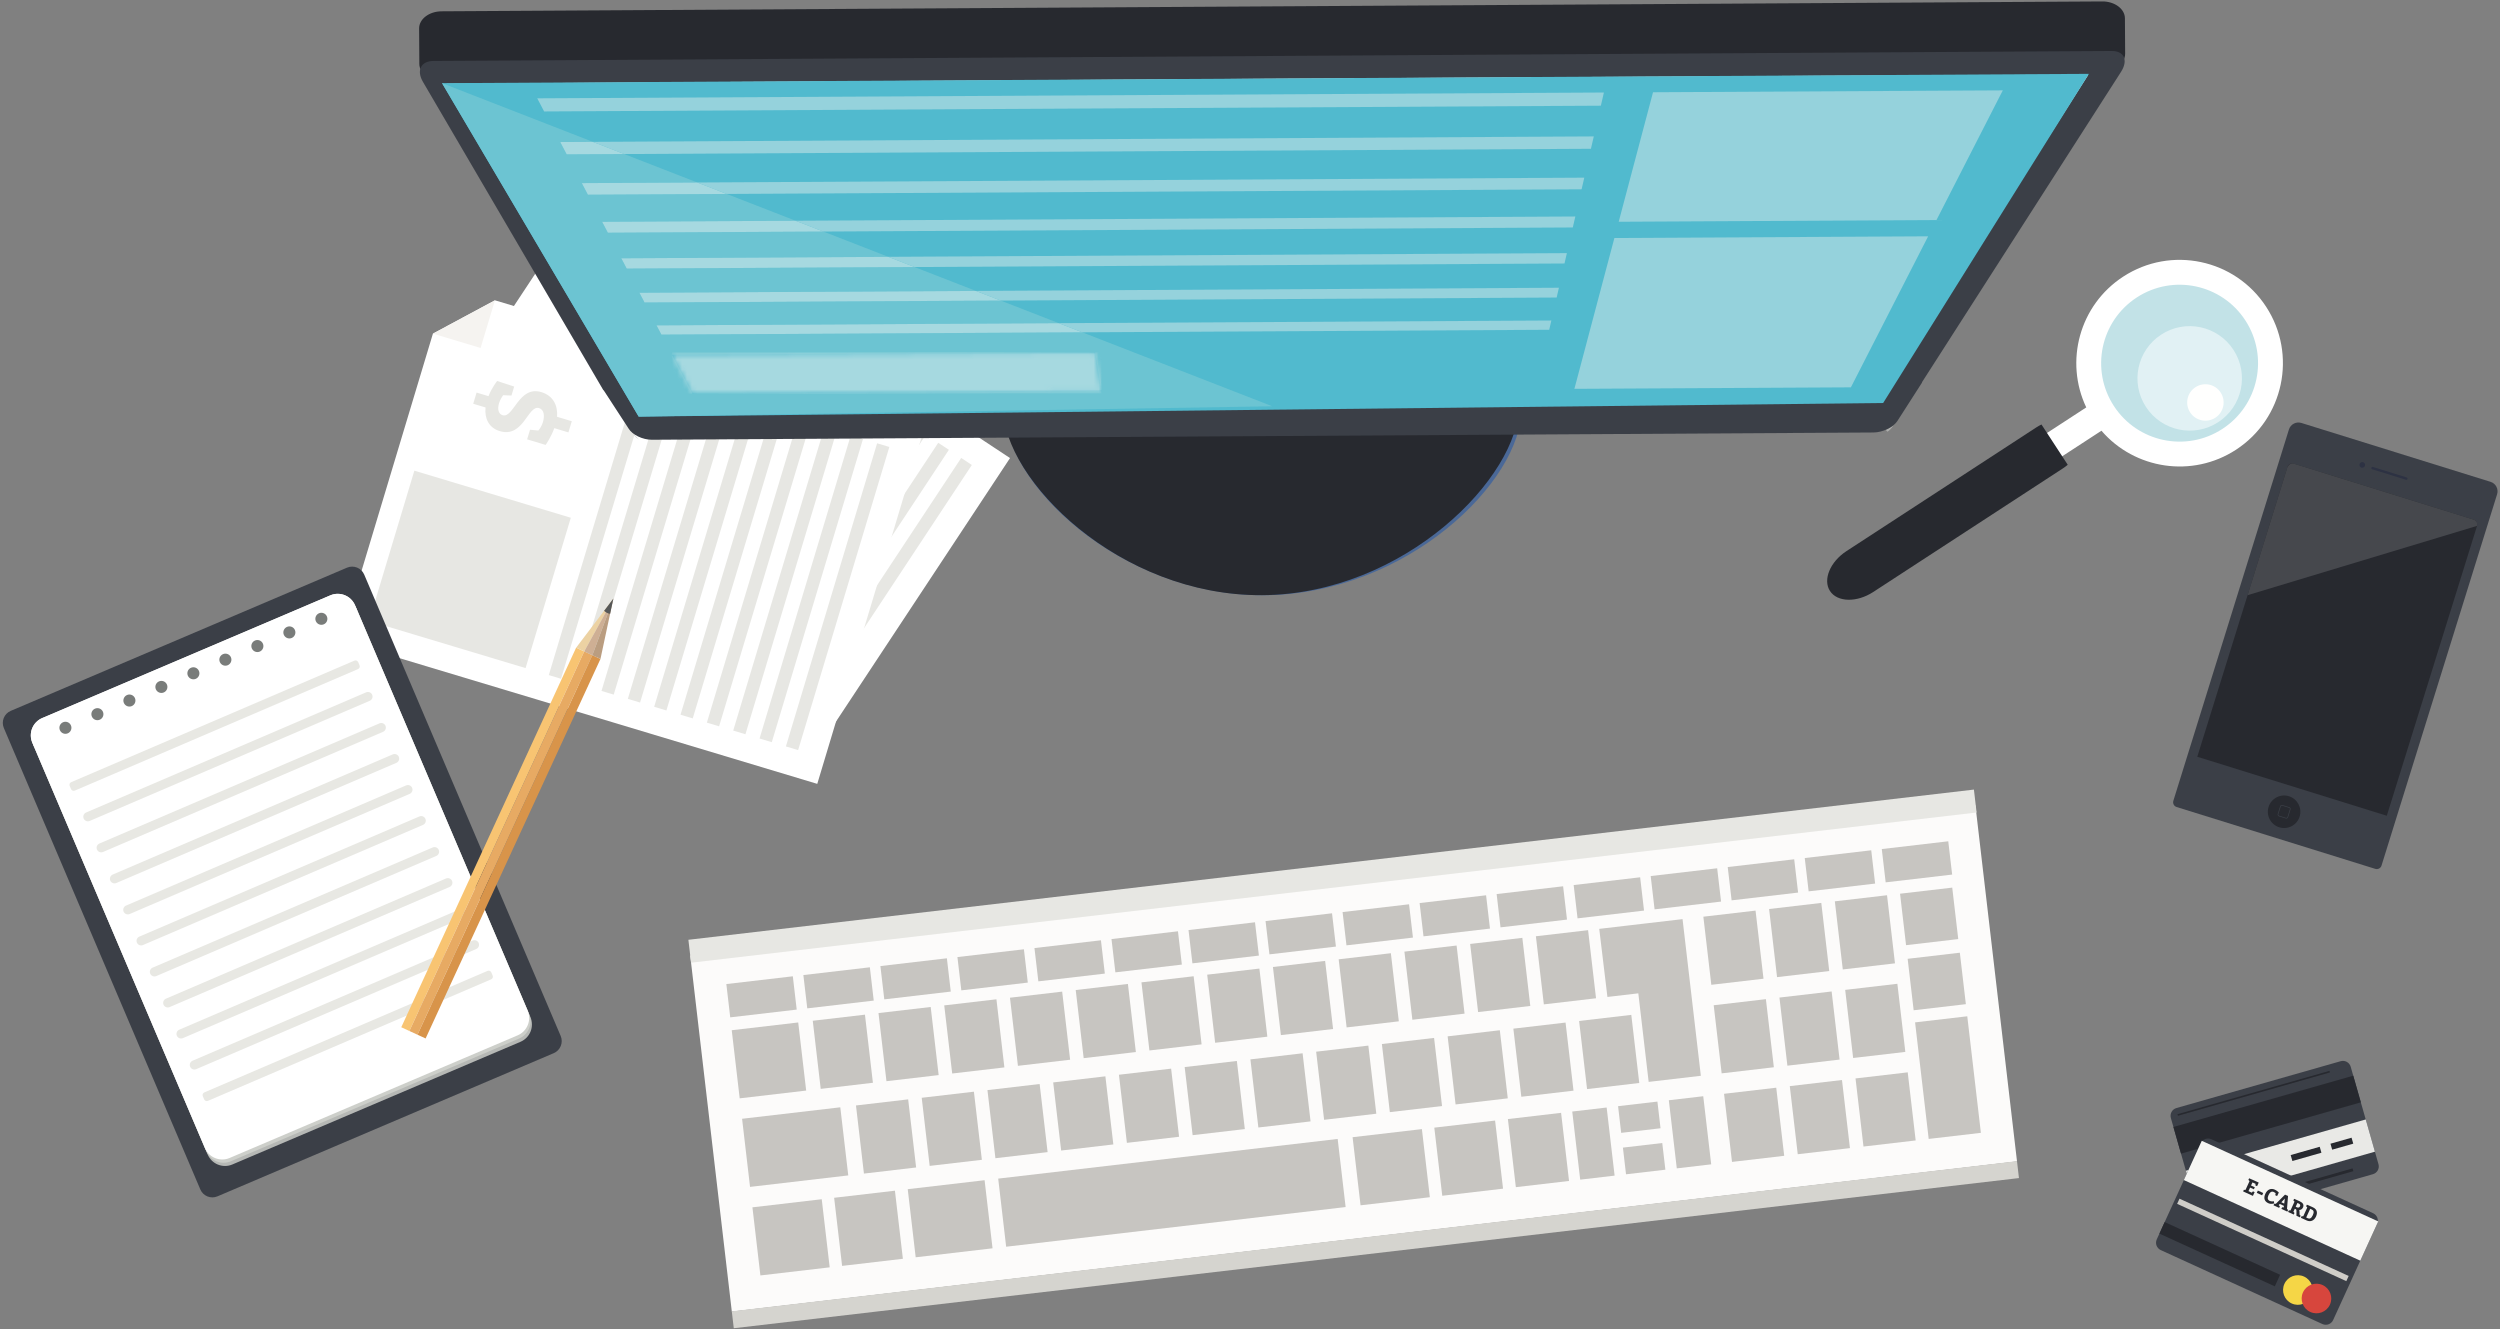 <?xml version="1.0" encoding="UTF-8"?>
<svg width="504px" height="268px" viewBox="0 0 504 268" version="1.1" xmlns="http://www.w3.org/2000/svg" xmlns:xlink="http://www.w3.org/1999/xlink">
    <rect x="0" y="0" width="504" height="268" fill="#808080" stroke="none"/>
    <!-- Generator: Sketch 42 (36781) - http://www.bohemiancoding.com/sketch -->
    <title>landing1</title>
    <desc>Created with Sketch.</desc>
    <defs>
        <polygon id="path-1" points="0.338 0.638 0.394 0.451 0.462 0.45"></polygon>
        <polygon id="path-3" points="0.038 0.429 0.148 0.263 0.395 0.427"></polygon>
        <path d="M0.889,0.695 L0.694,0.495 L0.793,0.494 C0.835,0.524 0.879,0.554 0.922,0.583 L0.889,0.695 Z" id="path-5"></path>
        <polygon id="path-7" points="0.785 0.502 0.826 0.366 1.267 0.499"></polygon>
        <path d="M0.514,1.737 C0.65,1.361 0.776,0.987 0.889,0.616 L1.478,0.613 C1.379,0.984 1.27,1.356 1.149,1.733 L0.514,1.737 Z" id="path-9"></path>
        <polygon id="path-11" points="4.586 8.358 0.456 0.496 85.8 0.031 87.044 7.909"></polygon>
    </defs>
    <g id="Page-1" stroke="none" stroke-width="1" fill="none" fill-rule="evenodd">
        <g id="landing1">
            <polyline id="Fill-5" fill="#FFFFFF" points="114.354 45.418 78.757 99.317 162.493 154.619 203.621 92.346 128.259 42.574 114.354 45.418"></polyline>
            <polyline id="Fill-6" fill="#E7E7E3" points="130.316 88.958 112.872 115.371 85.386 97.218 102.83 70.806 130.316 88.958"></polyline>
            <polyline id="Fill-7" fill="#E7E7E3" points="154.271 66.229 119.099 119.484 116.952 118.066 152.123 64.811 154.271 66.229"></polyline>
            <polyline id="Fill-8" fill="#E7E7E3" points="158.899 69.286 123.728 122.54 121.58 121.122 156.751 67.868 158.899 69.286"></polyline>
            <polyline id="Fill-9" fill="#E7E7E3" points="163.527 72.342 128.356 125.597 126.208 124.179 161.379 70.924 163.527 72.342"></polyline>
            <polyline id="Fill-10" fill="#E7E7E3" points="168.155 75.399 132.984 128.653 130.836 127.235 166.007 73.981 168.155 75.399"></polyline>
            <polyline id="Fill-11" fill="#E7E7E3" points="172.783 78.455 137.612 131.71 135.464 130.292 170.635 77.037 172.783 78.455"></polyline>
            <polyline id="Fill-12" fill="#E7E7E3" points="177.411 81.512 142.24 134.767 140.092 133.348 175.263 80.094 177.411 81.512"></polyline>
            <polyline id="Fill-13" fill="#E7E7E3" points="182.039 84.568 146.868 137.823 144.72 136.405 179.892 83.15 182.039 84.568"></polyline>
            <polyline id="Fill-14" fill="#E7E7E3" points="186.667 87.625 151.496 140.88 149.348 139.461 184.52 86.207 186.667 87.625"></polyline>
            <polyline id="Fill-15" fill="#E7E7E3" points="191.295 90.682 156.124 143.936 153.977 142.518 189.148 89.263 191.295 90.682"></polyline>
            <polyline id="Fill-16" fill="#E7E7E3" points="195.923 93.738 160.752 146.993 158.605 145.575 193.776 92.32 195.923 93.738"></polyline>
            <path d="M132.32,70.702 C131.112,72.331 129.671,73.435 129.671,73.435 L126.421,71.289 L127.537,69.6 L129.096,70.234 C129.096,70.234 129.838,69.828 130.481,68.855 C131.208,67.753 131.417,66.52 130.536,65.938 C129.64,65.347 128.577,66.32 127.289,67.292 C125.75,68.455 123.89,69.617 121.611,68.112 C119.702,66.851 119.376,64.79 120.239,62.724 L118.073,61.293 L119.37,59.329 L121.463,60.711 C122.635,59.217 124.016,58.284 124.016,58.284 L126.978,60.346 L125.936,61.924 L124.347,61.376 C124.347,61.376 123.562,61.965 123.101,62.663 C122.325,63.838 122.421,64.771 123.082,65.207 C123.974,65.797 125.064,64.827 126.368,63.857 C127.907,62.711 129.744,61.566 131.902,62.991 C133.958,64.349 134.352,66.507 133.507,68.665 L136.095,70.375 L134.798,72.339 L132.32,70.702" id="Fill-17" fill="#E7E7E3"></path>
            <polyline id="Fill-18" fill="#F5F3F0" points="114.354 45.418 128.259 42.574 122.729 50.949 114.354 45.418"></polyline>
            <polyline id="Fill-19" fill="#FFFFFF" points="87.277 67.26 68.667 129.113 164.761 158.027 186.263 86.562 99.78 60.541 87.277 67.26"></polyline>
            <polyline id="Fill-20" fill="#E7E7E3" points="115.076 104.379 105.956 134.69 74.413 125.199 83.533 94.888 115.076 104.379"></polyline>
            <polyline id="Fill-21" fill="#E7E7E3" points="131.49 75.726 113.102 136.84 110.638 136.098 129.026 74.984 131.49 75.726"></polyline>
            <polyline id="Fill-22" fill="#E7E7E3" points="136.801 77.324 118.413 138.438 115.949 137.696 134.337 76.582 136.801 77.324"></polyline>
            <polyline id="Fill-23" fill="#E7E7E3" points="142.112 78.922 123.724 140.036 121.26 139.294 139.648 78.18 142.112 78.922"></polyline>
            <polyline id="Fill-24" fill="#E7E7E3" points="147.424 80.52 129.035 141.634 126.571 140.892 144.959 79.778 147.424 80.52"></polyline>
            <polyline id="Fill-25" fill="#E7E7E3" points="152.735 82.118 134.347 143.232 131.882 142.49 150.27 81.376 152.735 82.118"></polyline>
            <polyline id="Fill-26" fill="#E7E7E3" points="158.046 83.716 139.658 144.83 137.193 144.088 155.582 82.974 158.046 83.716"></polyline>
            <polyline id="Fill-27" fill="#E7E7E3" points="163.357 85.314 144.969 146.428 142.504 145.686 160.893 84.572 163.357 85.314"></polyline>
            <polyline id="Fill-28" fill="#E7E7E3" points="168.668 86.912 150.28 148.026 147.815 147.284 166.204 86.17 168.668 86.912"></polyline>
            <polyline id="Fill-29" fill="#E7E7E3" points="173.979 88.51 155.591 149.624 153.127 148.882 171.515 87.768 173.979 88.51"></polyline>
            <polyline id="Fill-30" fill="#E7E7E3" points="179.29 90.108 160.902 151.222 158.438 150.48 176.826 89.366 179.29 90.108"></polyline>
            <path d="M111.75,86.316 C111.061,88.223 109.998,89.695 109.998,89.695 L106.269,88.573 L106.852,86.635 L108.527,86.794 C108.527,86.794 109.122,86.192 109.458,85.076 C109.838,83.811 109.683,82.57 108.672,82.266 C106.418,81.587 105.553,88.358 100.749,86.912 C98.558,86.253 97.653,84.372 97.887,82.145 L95.401,81.397 L96.079,79.143 L98.481,79.866 C99.173,78.098 100.228,76.807 100.228,76.807 L103.658,77.931 L103.113,79.743 L101.433,79.674 C101.433,79.674 100.851,80.464 100.61,81.265 C100.205,82.613 100.564,83.479 101.323,83.707 C103.556,84.379 104.562,77.675 109.134,79.05 C111.494,79.76 112.491,81.715 112.302,84.024 L115.272,84.918 L114.594,87.172 L111.75,86.316" id="Fill-31" fill="#E7E7E3"></path>
            <polyline id="Fill-32" fill="#F5F3F0" points="87.277 67.26 99.78 60.541 96.888 70.152 87.277 67.26"></polyline>
            <path d="M113.037,208.856 C113.601,210.188 112.974,211.746 111.642,212.314 L43.84,241.183 C42.508,241.753 40.95,241.125 40.386,239.793 L0.774,146.767 C0.206,145.433 0.83,143.879 2.164,143.311 L69.959,114.44 C71.297,113.874 72.859,114.495 73.423,115.833 L113.037,208.856" id="Fill-33" fill="#3B3F47"></path>
            <path d="M46.835,234.762 C44.922,235.575 42.687,234.678 41.872,232.763 L7.069,151.035 C6.254,149.12 7.154,146.883 9.071,146.065 L67.169,121.326 C69.082,120.509 71.319,121.413 72.134,123.326 L106.937,205.055 C107.756,206.974 106.855,209.205 104.94,210.022 L46.835,234.762" id="Fill-34" fill="#B6B8B5"></path>
            <path d="M46.558,234.107 C44.643,234.921 42.41,234.022 41.591,232.104 L6.792,150.379 C5.973,148.46 6.877,146.225 8.79,145.409 L66.888,120.672 C68.805,119.856 71.04,120.757 71.856,122.67 L106.657,204.399 C107.475,206.316 106.574,208.551 104.659,209.367 L46.558,234.107" id="Fill-35" fill="#CDCFCA"></path>
            <path d="M6.508,149.723 L7.125,151.171 C6.304,149.254 7.208,147.024 9.123,146.205 L67.224,121.466 C69.137,120.649 71.374,121.549 72.19,123.464 L71.571,122.02 C70.759,120.105 68.522,119.202 66.609,120.018 L8.508,144.763 C6.595,145.575 5.694,147.814 6.508,149.723" id="Fill-36" fill="#F4F4F2"></path>
            <path d="M46.281,233.452 C44.368,234.269 42.131,233.368 41.315,231.454 L6.515,149.721 C5.696,147.806 6.598,145.573 8.515,144.759 L66.611,120.016 C68.527,119.201 70.764,120.101 71.576,122.016 L106.38,203.747 C107.196,205.662 106.295,207.895 104.382,208.712 L46.281,233.452" id="Fill-37" fill="#FFFFFF"></path>
            <path d="M64.316,123.632 C63.698,123.897 63.408,124.605 63.669,125.223 C63.934,125.839 64.648,126.129 65.269,125.866 C65.89,125.605 66.163,124.891 65.903,124.275 C65.64,123.654 64.935,123.369 64.316,123.632" id="Fill-38" fill="#797C7A"></path>
            <path d="M61.654,117.384 C61.171,117.588 60.948,118.141 61.15,118.619 L63.796,124.832 C64.002,125.308 64.553,125.533 65.038,125.329 C65.516,125.119 65.742,124.568 65.537,124.09 L62.893,117.878 C62.687,117.399 62.134,117.176 61.654,117.384" id="Fill-39"></path>
            <path d="M57.864,126.379 C57.245,126.644 56.956,127.355 57.219,127.974 C57.485,128.588 58.195,128.879 58.814,128.616 C59.434,128.351 59.718,127.635 59.457,127.019 C59.195,126.398 58.484,126.115 57.864,126.379" id="Fill-41" fill="#797C7A"></path>
            <path d="M55.203,120.131 C54.723,120.333 54.497,120.888 54.704,121.366 L57.35,127.578 C57.552,128.058 58.107,128.28 58.585,128.072 C59.067,127.869 59.287,127.319 59.083,126.837 L56.436,120.628 C56.237,120.146 55.682,119.926 55.203,120.131" id="Fill-42"></path>
            <path d="M51.413,129.126 C50.793,129.389 50.506,130.1 50.769,130.72 C51.034,131.332 51.748,131.622 52.368,131.361 C52.985,131.099 53.267,130.384 53.006,129.77 C52.745,129.152 52.032,128.862 51.413,129.126" id="Fill-44" fill="#797C7A"></path>
            <path d="M48.753,122.878 C48.273,123.083 48.046,123.634 48.251,124.114 L50.895,130.327 C51.1,130.803 51.656,131.022 52.139,130.82 C52.615,130.616 52.837,130.062 52.635,129.587 L49.988,123.373 C49.786,122.89 49.234,122.673 48.753,122.878" id="Fill-45"></path>
            <path d="M44.963,131.872 C44.342,132.137 44.052,132.851 44.318,133.465 C44.581,134.081 45.293,134.373 45.913,134.11 C46.533,133.844 46.819,133.128 46.555,132.512 C46.293,131.894 45.579,131.607 44.963,131.872" id="Fill-47" fill="#797C7A"></path>
            <path d="M42.3,125.623 C41.822,125.83 41.596,126.381 41.803,126.858 L44.449,133.071 C44.651,133.549 45.206,133.773 45.684,133.569 C46.165,133.365 46.388,132.808 46.184,132.33 L43.54,126.119 C43.333,125.643 42.783,125.419 42.3,125.623" id="Fill-48"></path>
            <path d="M38.508,134.62 C37.898,134.881 37.611,135.59 37.868,136.211 C38.133,136.827 38.851,137.117 39.465,136.856 C40.088,136.592 40.366,135.875 40.105,135.261 C39.838,134.642 39.129,134.353 38.508,134.62" id="Fill-50" fill="#797C7A"></path>
            <path d="M35.852,128.373 C35.372,128.574 35.146,129.129 35.348,129.605 L37.996,135.818 C38.2,136.298 38.753,136.519 39.231,136.315 C39.714,136.107 39.94,135.556 39.738,135.078 L37.091,128.864 C36.887,128.387 36.333,128.166 35.852,128.373" id="Fill-51"></path>
            <path d="M32.064,137.365 C31.444,137.632 31.156,138.339 31.419,138.958 C31.684,139.576 32.398,139.866 33.016,139.6 C33.631,139.337 33.915,138.624 33.653,138.007 C33.39,137.387 32.683,137.102 32.064,137.365" id="Fill-53" fill="#797C7A"></path>
            <path d="M29.404,131.119 C28.917,131.323 28.695,131.874 28.899,132.354 L31.542,138.566 C31.748,139.042 32.3,139.264 32.787,139.06 C33.266,138.857 33.49,138.301 33.283,137.825 L30.639,131.61 C30.434,131.136 29.882,130.913 29.404,131.119" id="Fill-54"></path>
            <path d="M25.614,140.113 C24.995,140.377 24.706,141.086 24.971,141.706 C25.232,142.322 25.946,142.61 26.566,142.349 C27.187,142.083 27.467,141.372 27.209,140.752 C26.941,140.137 26.234,139.848 25.614,140.113" id="Fill-56" fill="#797C7A"></path>
            <path d="M22.953,133.865 C22.473,134.068 22.245,134.622 22.447,135.1 L25.091,141.313 C25.297,141.793 25.856,142.012 26.333,141.806 C26.817,141.604 27.037,141.051 26.837,140.571 L24.189,134.359 C23.987,133.88 23.432,133.657 22.953,133.865" id="Fill-57"></path>
            <path d="M19.159,142.86 C18.538,143.121 18.256,143.835 18.519,144.452 C18.781,145.069 19.495,145.359 20.113,145.093 C20.732,144.834 21.015,144.117 20.754,143.5 C20.491,142.882 19.777,142.597 19.159,142.86" id="Fill-59" fill="#797C7A"></path>
            <path d="M16.498,136.612 C16.02,136.818 15.794,137.369 15.998,137.847 L18.647,144.057 C18.847,144.537 19.4,144.759 19.884,144.559 C20.363,144.348 20.582,143.798 20.38,143.318 L17.738,137.105 C17.531,136.627 16.981,136.408 16.498,136.612" id="Fill-60"></path>
            <path d="M12.711,145.604 C12.092,145.87 11.809,146.578 12.072,147.195 C12.333,147.815 13.047,148.107 13.663,147.842 C14.286,147.577 14.564,146.863 14.303,146.247 C14.04,145.626 13.329,145.341 12.711,145.604" id="Fill-62" fill="#797C7A"></path>
            <path d="M10.05,139.358 C9.57,139.563 9.342,140.115 9.548,140.593 L12.193,146.806 C12.396,147.286 12.954,147.508 13.432,147.302 C13.915,147.095 14.138,146.545 13.936,146.062 L11.292,139.85 C11.088,139.374 10.531,139.154 10.05,139.358" id="Fill-63"></path>
            <path d="M72.178,134.889 L15.084,159.386 C14.789,159.513 14.444,159.375 14.318,159.08 L14.047,158.449 C13.92,158.154 14.058,157.809 14.353,157.683 L71.447,133.186 C71.742,133.059 72.087,133.197 72.213,133.492 L72.484,134.123 C72.611,134.418 72.473,134.763 72.178,134.889" id="Fill-65" fill="#E8E8E3"></path>
            <path d="M74.546,141.279 L18.083,165.505 C17.615,165.706 17.067,165.488 16.866,165.019 C16.665,164.551 16.884,164.003 17.352,163.802 L73.815,139.576 C74.284,139.375 74.831,139.594 75.032,140.062 C75.233,140.531 75.015,141.078 74.546,141.279" id="Fill-66" fill="#E8E8E3"></path>
            <path d="M77.23,147.534 L20.767,171.76 C20.298,171.961 19.751,171.742 19.55,171.274 C19.349,170.805 19.567,170.258 20.036,170.057 L76.499,145.831 C76.967,145.63 77.515,145.848 77.716,146.317 C77.917,146.785 77.698,147.333 77.23,147.534" id="Fill-67" fill="#E8E8E3"></path>
            <path d="M79.913,153.789 L23.451,178.015 C22.982,178.216 22.434,177.997 22.233,177.529 C22.032,177.06 22.251,176.512 22.72,176.311 L79.182,152.085 C79.651,151.884 80.199,152.103 80.4,152.572 C80.601,153.04 80.382,153.588 79.913,153.789" id="Fill-68" fill="#E8E8E3"></path>
            <path d="M82.597,160.044 L26.134,184.27 C25.666,184.471 25.118,184.252 24.917,183.783 C24.716,183.315 24.935,182.767 25.403,182.566 L81.866,158.34 C82.335,158.139 82.882,158.358 83.083,158.826 C83.284,159.295 83.066,159.843 82.597,160.044" id="Fill-69" fill="#E8E8E3"></path>
            <path d="M85.281,166.298 L28.818,190.524 C28.349,190.725 27.802,190.507 27.601,190.038 C27.4,189.57 27.618,189.022 28.087,188.821 L84.55,164.595 C85.018,164.394 85.566,164.613 85.767,165.081 C85.968,165.55 85.749,166.097 85.281,166.298" id="Fill-70" fill="#E8E8E3"></path>
            <path d="M87.964,172.553 L31.501,196.779 C31.033,196.98 30.485,196.761 30.284,196.293 C30.083,195.824 30.302,195.276 30.771,195.075 L87.233,170.849 C87.702,170.648 88.25,170.867 88.451,171.336 C88.652,171.804 88.433,172.352 87.964,172.553" id="Fill-71" fill="#E8E8E3"></path>
            <path d="M90.648,178.808 L34.185,203.034 C33.717,203.235 33.169,203.016 32.968,202.547 C32.767,202.079 32.986,201.531 33.454,201.33 L89.917,177.104 C90.386,176.903 90.933,177.122 91.134,177.59 C91.335,178.059 91.117,178.607 90.648,178.808" id="Fill-72" fill="#E8E8E3"></path>
            <path d="M93.332,185.063 L36.869,209.289 C36.4,209.49 35.853,209.271 35.652,208.802 C35.451,208.334 35.669,207.786 36.138,207.585 L92.601,183.359 C93.069,183.158 93.617,183.377 93.818,183.845 C94.019,184.314 93.8,184.861 93.332,185.063" id="Fill-73" fill="#E8E8E3"></path>
            <path d="M96.015,191.317 L39.552,215.543 C39.084,215.744 38.536,215.525 38.335,215.057 C38.134,214.588 38.353,214.041 38.822,213.84 L95.284,189.614 C95.753,189.413 96.301,189.631 96.502,190.1 C96.703,190.568 96.484,191.116 96.015,191.317" id="Fill-74" fill="#E8E8E3"></path>
            <path d="M99.015,197.436 L41.92,221.933 C41.626,222.06 41.281,221.922 41.154,221.627 L40.883,220.996 C40.757,220.701 40.895,220.356 41.189,220.23 L98.284,195.733 C98.579,195.606 98.923,195.744 99.05,196.039 L99.321,196.67 C99.447,196.965 99.31,197.31 99.015,197.436" id="Fill-75" fill="#E8E8E3"></path>
            <polyline id="Fill-76" fill="#F8C472" points="82.535 207.85 80.895 207.092 116.143 130.58 117.778 131.33 82.535 207.85"></polyline>
            <polyline id="Fill-77" fill="#E7AA63" points="84.167 208.6 82.535 207.85 117.778 131.33 119.417 132.088 84.167 208.6"></polyline>
            <polyline id="Fill-78" fill="#D8944A" points="85.804 209.355 84.167 208.6 119.417 132.088 121.057 132.839 85.804 209.355"></polyline>
            <polyline id="Fill-79" fill="#ECD2A3" points="117.778 131.33 123.65 120.676 116.143 130.58 117.778 131.33"></polyline>
            <polyline id="Fill-80" fill="#CEAF94" points="123.65 120.676 119.417 132.088 117.778 131.33 123.65 120.676"></polyline>
            <polyline id="Fill-81" fill="#BA9D80" points="123.65 120.676 121.057 132.839 119.417 132.088 123.65 120.676"></polyline>
            <path d="M122.553,123.632 L122.389,123.563 C122.295,123.523 122.214,123.48 122.133,123.422 C122.01,123.339 121.884,123.248 121.782,123.152 L123.65,120.681 L122.998,123.74 C122.843,123.725 122.697,123.685 122.553,123.632" id="Fill-82" fill="#565858"></path>
            <polyline id="Fill-83" fill="#FCFBFA" points="406.629 234.136 147.535 264.41 139.148 192.628 398.242 162.353 406.629 234.136"></polyline>
            <polyline id="Fill-84" fill="#C7C5C1" points="271.279 243.342 202.84 251.339 201.236 237.607 269.675 229.61 271.279 243.342"></polyline>
            <polyline id="Fill-85" fill="#C7C5C1" points="200.097 251.66 184.602 253.47 182.998 239.738 198.493 237.928 200.097 251.66"></polyline>
            <polyline id="Fill-86" fill="#C7C5C1" points="182.021 253.772 169.767 255.204 168.162 241.472 180.417 240.04 182.021 253.772"></polyline>
            <polyline id="Fill-87" fill="#C7C5C1" points="167.266 255.496 153.294 257.129 151.689 243.396 165.662 241.764 167.266 255.496"></polyline>
            <polyline id="Fill-88" fill="#C7C5C1" points="316.319 238.08 305.595 239.333 303.991 225.601 314.715 224.348 316.319 238.08"></polyline>
            <polyline id="Fill-89" fill="#C7C5C1" points="325.506 237.006 318.568 237.817 316.963 224.085 323.902 223.274 325.506 237.006"></polyline>
            <polyline id="Fill-90" fill="#C7C5C1" points="344.978 234.731 338.04 235.542 336.435 221.81 343.374 220.999 344.978 234.731"></polyline>
            <polyline id="Fill-91" fill="#C7C5C1" points="303.014 239.634 290.76 241.066 289.155 227.334 301.41 225.902 303.014 239.634"></polyline>
            <polyline id="Fill-92" fill="#C7C5C1" points="334.764 227.457 326.83 228.384 326.202 223.005 334.135 222.078 334.764 227.457"></polyline>
            <polyline id="Fill-93" fill="#C7C5C1" points="335.74 235.81 327.806 236.738 327.178 231.359 335.111 230.432 335.74 235.81"></polyline>
            <polyline id="Fill-94" fill="#C7C5C1" points="288.259 241.358 274.286 242.991 272.682 229.259 286.654 227.626 288.259 241.358"></polyline>
            <polyline id="Fill-95" fill="#C7C5C1" points="184.691 235.364 174.168 236.594 172.564 222.862 183.086 221.632 184.691 235.364"></polyline>
            <polyline id="Fill-96" fill="#C7C5C1" points="171.009 236.963 151.208 239.277 149.603 225.545 169.404 223.231 171.009 236.963"></polyline>
            <polyline id="Fill-97" fill="#C7C5C1" points="197.944 233.816 187.421 235.045 185.817 221.313 196.339 220.084 197.944 233.816"></polyline>
            <polyline id="Fill-98" fill="#C7C5C1" points="211.197 232.267 200.674 233.497 199.07 219.765 209.592 218.535 211.197 232.267"></polyline>
            <polyline id="Fill-99" fill="#C7C5C1" points="224.45 230.719 213.927 231.948 212.323 218.216 222.845 216.987 224.45 230.719"></polyline>
            <polyline id="Fill-100" fill="#C7C5C1" points="237.703 229.17 227.18 230.4 225.576 216.668 236.098 215.438 237.703 229.17"></polyline>
            <polyline id="Fill-101" fill="#C7C5C1" points="250.956 227.622 240.433 228.851 238.829 215.119 249.351 213.89 250.956 227.622"></polyline>
            <polyline id="Fill-102" fill="#C7C5C1" points="264.209 226.073 253.686 227.303 252.082 213.57 262.604 212.341 264.209 226.073"></polyline>
            <polyline id="Fill-103" fill="#C7C5C1" points="277.462 224.525 266.939 225.754 265.335 212.022 275.857 210.792 277.462 224.525"></polyline>
            <polyline id="Fill-104" fill="#C7C5C1" points="290.715 222.976 280.192 224.206 278.588 210.473 289.11 209.244 290.715 222.976"></polyline>
            <polyline id="Fill-105" fill="#C7C5C1" points="303.968 221.427 293.445 222.657 291.841 208.925 302.363 207.695 303.968 221.427"></polyline>
            <polyline id="Fill-106" fill="#C7C5C1" points="317.221 219.879 306.698 221.108 305.093 207.376 315.616 206.147 317.221 219.879"></polyline>
            <polyline id="Fill-107" fill="#C7C5C1" points="330.474 218.33 319.951 219.56 318.347 205.828 328.869 204.598 330.474 218.33"></polyline>
            <polyline id="Fill-108" fill="#C7C5C1" points="175.979 218.287 165.456 219.517 163.851 205.784 174.374 204.555 175.979 218.287"></polyline>
            <polyline id="Fill-109" fill="#C7C5C1" points="162.525 219.859 149.122 221.425 147.517 207.693 160.92 206.127 162.525 219.859"></polyline>
            <polyline id="Fill-110" fill="#C7C5C1" points="189.232 216.738 178.709 217.968 177.104 204.236 187.627 203.006 189.232 216.738"></polyline>
            <polyline id="Fill-111" fill="#C7C5C1" points="202.484 215.19 191.962 216.419 190.357 202.687 200.88 201.458 202.484 215.19"></polyline>
            <polyline id="Fill-112" fill="#C7C5C1" points="215.737 213.641 205.215 214.871 203.61 201.139 214.133 199.909 215.737 213.641"></polyline>
            <polyline id="Fill-113" fill="#C7C5C1" points="228.99 212.093 218.468 213.322 216.863 199.59 227.386 198.361 228.99 212.093"></polyline>
            <polyline id="Fill-114" fill="#C7C5C1" points="242.243 210.544 231.721 211.774 230.116 198.042 240.639 196.812 242.243 210.544"></polyline>
            <polyline id="Fill-115" fill="#C7C5C1" points="255.496 208.996 244.974 210.225 243.369 196.493 253.892 195.263 255.496 208.996"></polyline>
            <polyline id="Fill-116" fill="#C7C5C1" points="268.749 207.447 258.227 208.677 256.622 194.944 267.145 193.715 268.749 207.447"></polyline>
            <polyline id="Fill-117" fill="#C7C5C1" points="282.002 205.898 271.48 207.128 269.875 193.396 280.398 192.166 282.002 205.898"></polyline>
            <polyline id="Fill-118" fill="#C7C5C1" points="295.255 204.35 284.733 205.58 283.128 191.847 293.651 190.618 295.255 204.35"></polyline>
            <polyline id="Fill-119" fill="#C7C5C1" points="308.508 202.802 297.986 204.031 296.381 190.299 306.904 189.069 308.508 202.802"></polyline>
            <polyline id="Fill-120" fill="#C7C5C1" points="321.761 201.253 311.239 202.482 309.634 188.75 320.157 187.521 321.761 201.253"></polyline>
            <polyline id="Fill-121" fill="#C7C5C1" points="332.044 186.132 328.679 186.525 322.407 187.258 324.056 200.985 330.284 200.257 332.37 218.109 342.892 216.879 339.202 185.295 332.044 186.132"></polyline>
            <polyline id="Fill-122" fill="#C7C5C1" points="355.523 197.308 345 198.537 343.396 184.805 353.918 183.576 355.523 197.308"></polyline>
            <polyline id="Fill-123" fill="#C7C5C1" points="368.776 195.759 358.253 196.989 356.649 183.257 367.171 182.027 368.776 195.759"></polyline>
            <polyline id="Fill-124" fill="#C7C5C1" points="382.029 194.211 371.506 195.44 369.902 181.708 380.424 180.479 382.029 194.211"></polyline>
            <polyline id="Fill-125" fill="#C7C5C1" points="396.317 202.44 385.794 203.669 384.581 193.294 395.104 192.064 396.317 202.44"></polyline>
            <polyline id="Fill-126" fill="#C7C5C1" points="394.783 189.318 384.261 190.547 383.048 180.172 393.571 178.943 394.783 189.318"></polyline>
            <polyline id="Fill-127" fill="#C7C5C1" points="399.347 228.378 388.825 229.608 386.079 206.111 396.602 204.881 399.347 228.378"></polyline>
            <polyline id="Fill-128" fill="#C7C5C1" points="357.609 215.16 347.086 216.389 345.481 202.657 356.004 201.428 357.609 215.16"></polyline>
            <polyline id="Fill-129" fill="#C7C5C1" points="370.862 213.611 360.339 214.841 358.735 201.109 369.257 199.879 370.862 213.611"></polyline>
            <polyline id="Fill-130" fill="#C7C5C1" points="384.115 212.062 373.592 213.292 371.988 199.56 382.51 198.33 384.115 212.062"></polyline>
            <polyline id="Fill-131" fill="#C7C5C1" points="359.695 233.011 349.172 234.241 347.567 220.509 358.09 219.279 359.695 233.011"></polyline>
            <polyline id="Fill-132" fill="#C7C5C1" points="372.948 231.463 362.425 232.692 360.821 218.96 371.343 217.731 372.948 231.463"></polyline>
            <polyline id="Fill-133" fill="#C7C5C1" points="386.2 229.914 375.678 231.144 374.073 217.412 384.596 216.182 386.2 229.914"></polyline>
            <polyline id="Fill-134" fill="#C7C5C1" points="160.617 203.533 147.214 205.099 146.43 198.386 159.833 196.82 160.617 203.533"></polyline>
            <polyline id="Fill-135" fill="#C7C5C1" points="176.146 201.719 162.743 203.285 161.959 196.571 175.362 195.005 176.146 201.719"></polyline>
            <polyline id="Fill-136" fill="#C7C5C1" points="191.676 199.904 178.272 201.47 177.488 194.757 190.891 193.191 191.676 199.904"></polyline>
            <polyline id="Fill-137" fill="#C7C5C1" points="207.205 198.09 193.801 199.656 193.017 192.942 206.42 191.376 207.205 198.09"></polyline>
            <polyline id="Fill-138" fill="#C7C5C1" points="222.734 196.275 209.331 197.841 208.546 191.128 221.949 189.561 222.734 196.275"></polyline>
            <polyline id="Fill-139" fill="#C7C5C1" points="238.263 194.461 224.86 196.027 224.075 189.313 237.478 187.747 238.263 194.461"></polyline>
            <polyline id="Fill-140" fill="#C7C5C1" points="253.792 192.646 240.389 194.212 239.604 187.499 253.008 185.933 253.792 192.646"></polyline>
            <polyline id="Fill-141" fill="#C7C5C1" points="269.321 190.831 255.918 192.398 255.134 185.684 268.537 184.118 269.321 190.831"></polyline>
            <polyline id="Fill-142" fill="#C7C5C1" points="284.85 189.017 271.447 190.583 270.663 183.87 284.066 182.303 284.85 189.017"></polyline>
            <polyline id="Fill-143" fill="#C7C5C1" points="300.379 187.203 286.976 188.768 286.192 182.055 299.595 180.489 300.379 187.203"></polyline>
            <polyline id="Fill-144" fill="#C7C5C1" points="315.908 185.388 302.505 186.954 301.721 180.24 315.124 178.674 315.908 185.388"></polyline>
            <polyline id="Fill-145" fill="#C7C5C1" points="331.437 183.573 318.034 185.14 317.25 178.426 330.653 176.86 331.437 183.573"></polyline>
            <polyline id="Fill-146" fill="#C7C5C1" points="346.967 181.759 333.563 183.325 332.779 176.612 346.182 175.045 346.967 181.759"></polyline>
            <polyline id="Fill-147" fill="#C7C5C1" points="362.496 179.944 349.093 181.51 348.308 174.797 361.711 173.231 362.496 179.944"></polyline>
            <polyline id="Fill-148" fill="#C7C5C1" points="378.025 178.13 364.622 179.696 363.837 172.982 377.24 171.416 378.025 178.13"></polyline>
            <polyline id="Fill-149" fill="#C7C5C1" points="393.554 176.315 380.151 177.882 379.366 171.168 392.77 169.602 393.554 176.315"></polyline>
            <polyline id="Fill-150" fill="#D5D4CF" points="406.623 234.084 147.529 264.358 147.929 267.773 407.022 237.499 406.623 234.084"></polyline>
            <polyline id="Fill-151" fill="#E7E7E3" points="398.48 163.8 139.318 194.083 138.778 189.461 397.94 159.179 398.48 163.8"></polyline>
            <path d="M449.094,87.663 C440.926,92.985 429.991,90.679 424.668,82.512 C419.346,74.344 421.652,63.409 429.82,58.086 C437.987,52.764 448.923,55.07 454.245,63.238 C459.567,71.405 457.261,82.341 449.094,87.663" id="Fill-152" fill="#C2E2E7"></path>
            <path d="M430.773,59.968 C438.091,55.199 447.888,57.266 452.657,64.583 C457.425,71.9 455.359,81.698 448.042,86.466 C440.724,91.235 430.927,89.169 426.158,81.851 C421.39,74.534 423.456,64.736 430.773,59.968 Z M411.706,87.922 L414.768,92.62 L423.651,86.832 C430.354,94.609 441.939,96.427 450.778,90.666 C460.415,84.386 463.137,71.483 456.857,61.846 C450.577,52.209 437.673,49.488 428.036,55.768 C419.197,61.528 416.182,72.86 420.589,82.134 L411.706,87.922 L411.706,87.922 Z" id="Fill-153" fill="#FFFFFF"></path>
            <path d="M447.196,85.107 C442.323,88.283 435.798,86.906 432.622,82.033 C429.446,77.16 430.823,70.635 435.696,67.459 C440.569,64.283 447.094,65.659 450.27,70.533 C453.446,75.406 452.07,81.931 447.196,85.107" id="Fill-154" fill="#E1F1F4"></path>
            <path d="M446.615,84.214 C444.915,85.322 442.64,84.842 441.533,83.143 C440.426,81.443 440.905,79.168 442.605,78.061 C444.304,76.953 446.579,77.433 447.687,79.132 C448.794,80.832 448.314,83.107 446.615,84.214" id="Fill-155" fill="#FFFFFE"></path>
            <path d="M411.562,85.576 C411.206,85.752 410.852,85.947 410.506,86.173 L372.254,111.1 C368.944,113.257 367.446,116.878 368.925,119.148 C370.404,121.417 374.322,121.509 377.632,119.352 L415.883,94.425 C416.23,94.2 416.551,93.955 416.856,93.7 L411.562,85.576" id="Fill-156" fill="#27292F"></path>
            <path d="M306.715,82.442 C306.802,97.013 283.602,119.829 254.897,120 C226.08,120.171 202.743,97.631 202.655,83.059 C202.569,68.496 225.766,56.546 254.583,56.375 C283.288,56.204 306.629,67.878 306.715,82.442" id="Fill-157" fill="#4A6897"></path>
            <path d="M306.248,81.538 C306.333,96.106 283.134,119.818 254.434,119.987 C225.614,120.16 202.276,96.724 202.189,82.156 C202.102,67.591 225.3,55.638 254.12,55.468 C282.821,55.298 306.161,66.971 306.248,81.538" id="Fill-158" fill="#27292F"></path>
            <path d="M428.428,10.831 C428.439,12.732 426.413,14.277 423.9,14.293 L89.112,16.283 C86.596,16.297 84.548,14.777 84.537,12.876 L84.494,5.736 C84.484,3.844 86.514,2.292 89.029,2.279 L423.817,0.289 C426.329,0.274 428.375,1.801 428.385,3.693 L428.428,10.831" id="Fill-159" fill="#27292F"></path>
            <path d="M128.795,88.626 C128.424,88.366 128.107,88.072 127.87,87.758 L127.889,87.695 L128.795,88.626" id="Fill-160" fill="#B7B8B5"></path>
            <path d="M127.87,87.758 C127.805,87.671 127.746,87.584 127.694,87.495 L127.889,87.695 L127.87,87.758 M127.694,87.495 L127.694,87.495 L127.601,87.351 C127.663,87.4 127.727,87.448 127.793,87.494 L127.694,87.495" id="Fill-161" fill="#A4A5A4"></path>
            <path d="M380.524,87.039 L380.141,86.649 C380.733,86.411 381.276,86.094 381.72,85.73 L381.558,85.986 C381.315,86.365 380.956,86.723 380.524,87.039" id="Fill-162" fill="#ADAEAC"></path>
            <path d="M517,306 L340.289,306 L287.257,251.493 L407.022,237.499 L398.412,163.809 L398.48,163.8 L397.94,159.179 L217.907,180.215 L174.829,135.941 L203.621,92.346 L199.114,89.369 L203.795,89.341 C204.224,90.388 204.735,91.449 205.325,92.519 C211.856,106.113 231.576,121.616 254.961,121.616 C255.065,121.616 255.171,121.616 255.275,121.615 C280.54,121.465 301.543,103.072 306.149,88.733 L376.776,88.313 C378.059,88.306 379.498,87.79 380.524,87.039 L391.702,98.426 L372.254,111.1 C368.944,113.257 367.446,116.878 368.925,119.148 C369.689,120.32 371.105,120.912 372.751,120.912 C374.291,120.912 376.032,120.395 377.632,119.352 L398.741,105.596 L441.858,149.519 L438.147,161.443 C437.983,161.969 438.279,162.532 438.804,162.695 L461.828,169.862 L517,226.065 L517,306" id="Fill-163"></path>
            <path d="M174.829,135.941 L172.215,133.253 L174.214,126.61 L195.923,93.738 L193.776,92.32 L176.794,118.032 L179.776,108.124 L191.295,90.682 L189.395,89.427 L199.114,89.369 L203.621,92.346 L174.829,135.941 M182.357,99.546 L185.338,89.638 L185.462,89.45 L189.038,89.429 L182.357,99.546" id="Fill-165"></path>
            <g id="Group-169" transform="translate(185, 89)">
                <mask id="mask-2" fill="white">
                    <use xlink:href="#path-1"></use>
                </mask>
                <g id="Clip-168"></g>
                <polyline id="Fill-167" mask="url(#mask-2)" points="0.338 0.638 0.394 0.451 0.462 0.45 0.338 0.638"></polyline>
            </g>
            <polyline id="Fill-170" points="179.776 108.124 182.357 99.546 189.038 89.429 189.395 89.427 191.295 90.682 179.776 108.124"></polyline>
            <polyline id="Fill-172" points="174.214 126.61 176.794 118.032 193.776 92.32 195.923 93.738 174.214 126.61"></polyline>
            <path d="M172.215,133.253 L167.703,128.617 L179.29,90.108 L177.267,89.499 L185.394,89.451 L185.338,89.638 L172.215,133.253 M165.651,126.507 L163.28,124.07 L173.675,89.52 L176.785,89.502 L165.651,126.507 M161.227,121.96 L158.856,119.523 L167.873,89.555 L170.983,89.536 L161.227,121.96 M156.803,117.413 L154.432,114.976 L162.07,89.589 L165.18,89.571 L156.803,117.413 M152.379,112.866 L150.008,110.429 L156.268,89.624 L159.378,89.605 L152.379,112.866 M147.955,108.32 L145.584,105.882 L150.466,89.658 L153.576,89.64 L147.955,108.32 M143.532,103.773 L141.16,101.336 L144.664,89.693 L147.774,89.674 L143.532,103.773 M139.108,99.226 L136.736,96.789 L138.861,89.727 L141.971,89.709 L139.108,99.226 M134.684,94.679 L132.313,92.242 L133.059,89.762 L136.169,89.743 L134.684,94.679 M130.26,90.132 L128.795,88.626 C129.28,88.967 129.856,89.252 130.465,89.451 L130.26,90.132" id="Fill-174"></path>
            <path d="M132.313,92.242 L130.26,90.132 L130.465,89.451 C131.076,89.652 131.72,89.766 132.337,89.766 L132.365,89.766 L133.059,89.762 L132.313,92.242" id="Fill-176"></path>
            <polyline id="Fill-178" points="136.736 96.789 134.684 94.679 136.169 89.743 138.861 89.727 136.736 96.789"></polyline>
            <polyline id="Fill-180" points="141.16 101.336 139.108 99.226 141.971 89.709 144.664 89.693 141.16 101.336"></polyline>
            <polyline id="Fill-182" points="145.584 105.882 143.532 103.773 147.774 89.674 150.466 89.658 145.584 105.882"></polyline>
            <polyline id="Fill-184" points="150.008 110.429 147.955 108.32 153.576 89.64 156.268 89.624 150.008 110.429"></polyline>
            <polyline id="Fill-186" points="154.432 114.976 152.379 112.866 159.378 89.605 162.07 89.589 154.432 114.976"></polyline>
            <polyline id="Fill-188" points="158.856 119.523 156.803 117.413 165.18 89.571 167.873 89.555 158.856 119.523"></polyline>
            <polyline id="Fill-190" points="163.28 124.07 161.227 121.96 170.983 89.536 173.675 89.52 163.28 124.07"></polyline>
            <polyline id="Fill-192" points="167.703 128.617 165.651 126.507 176.785 89.502 177.267 89.499 179.29 90.108 167.703 128.617"></polyline>
            <path d="M284.232,248.385 L278.505,242.498 L288.259,241.358 L286.654,227.626 L272.682,229.259 L273.645,237.503 L270.181,233.943 L269.675,229.61 L266.344,229.999 L262.696,226.25 L264.209,226.073 L262.604,212.341 L252.082,213.57 L252.317,215.582 L246.887,210.002 L255.496,208.996 L253.892,195.263 L243.369,196.493 L244.683,207.736 L241.537,204.503 L240.639,196.812 L234.726,197.503 L232.43,195.142 L238.263,194.461 L237.478,187.747 L226.484,189.032 L221.999,184.422 L398.412,163.809 L406.629,234.136 L406.623,234.084 L284.232,248.385 M301.41,225.902 L289.155,227.334 L290.76,241.066 L303.014,239.634 L301.41,225.902 M314.715,224.348 L303.991,225.601 L305.595,239.333 L316.319,238.08 L314.715,224.348 M323.902,223.274 L316.963,224.085 L318.568,237.817 L325.506,237.006 L323.902,223.274 M335.111,230.432 L327.178,231.359 L327.806,236.738 L335.74,235.81 L335.111,230.432 M343.374,220.999 L336.435,221.81 L338.04,235.542 L344.978,234.731 L343.374,220.999 M358.09,219.279 L347.567,220.509 L349.172,234.241 L359.695,233.011 L358.09,219.279 M371.343,217.731 L360.821,218.96 L362.425,232.692 L372.948,231.463 L371.343,217.731 M384.596,216.182 L374.073,217.412 L375.678,231.144 L386.2,229.914 L384.596,216.182 M396.602,204.881 L386.079,206.111 L388.825,229.608 L399.347,228.378 L396.602,204.881 M334.135,222.078 L326.202,223.005 L326.83,228.384 L334.764,227.457 L334.135,222.078 M275.857,210.792 L265.335,212.022 L266.939,225.754 L277.462,224.525 L275.857,210.792 M289.11,209.244 L278.588,210.473 L280.192,224.206 L290.715,222.976 L289.11,209.244 M302.363,207.695 L291.841,208.925 L293.445,222.657 L303.968,221.427 L302.363,207.695 M315.616,206.147 L305.093,207.376 L306.698,221.108 L317.221,219.879 L315.616,206.147 M328.869,204.598 L318.347,205.828 L319.951,219.56 L330.474,218.33 L328.869,204.598 M330.284,200.257 L332.37,218.109 L342.892,216.879 L339.202,185.295 L332.044,186.132 L328.679,186.525 L322.407,187.258 L324.056,200.985 L330.284,200.257 M356.004,201.428 L345.481,202.657 L347.086,216.389 L357.609,215.16 L356.004,201.428 M369.257,199.879 L358.735,201.109 L360.339,214.841 L370.862,213.611 L369.257,199.879 M382.51,198.33 L371.988,199.56 L373.592,213.292 L384.115,212.062 L382.51,198.33 M267.145,193.715 L256.622,194.944 L258.227,208.677 L268.749,207.447 L267.145,193.715 M280.398,192.166 L269.875,193.396 L271.48,207.128 L282.002,205.898 L280.398,192.166 M293.651,190.618 L283.128,191.847 L284.733,205.58 L295.255,204.35 L293.651,190.618 M306.904,189.069 L296.381,190.299 L297.986,204.031 L308.508,202.802 L306.904,189.069 M395.104,192.064 L384.581,193.294 L385.794,203.669 L396.317,202.44 L395.104,192.064 M320.157,187.521 L309.634,188.75 L311.239,202.482 L321.761,201.253 L320.157,187.521 M353.918,183.576 L343.396,184.805 L345,198.537 L355.523,197.308 L353.918,183.576 M367.171,182.027 L356.649,183.257 L358.253,196.989 L368.776,195.759 L367.171,182.027 M380.424,180.479 L369.902,181.708 L371.506,195.44 L382.029,194.211 L380.424,180.479 M253.008,185.933 L239.604,187.499 L240.389,194.212 L253.792,192.646 L253.008,185.933 M268.537,184.118 L255.134,185.684 L255.918,192.398 L269.321,190.831 L268.537,184.118 M284.066,182.303 L270.663,183.87 L271.447,190.583 L284.85,189.017 L284.066,182.303 M393.571,178.943 L383.048,180.172 L384.261,190.547 L394.783,189.318 L393.571,178.943 M299.595,180.489 L286.192,182.055 L286.976,188.768 L300.379,187.203 L299.595,180.489 M315.124,178.674 L301.721,180.24 L302.505,186.954 L315.908,185.388 L315.124,178.674 M330.653,176.86 L317.25,178.426 L318.034,185.14 L331.437,183.573 L330.653,176.86 M346.182,175.045 L332.779,176.612 L333.563,183.325 L346.967,181.759 L346.182,175.045 M361.711,173.231 L348.308,174.797 L349.093,181.51 L362.496,179.944 L361.711,173.231 M377.24,171.416 L363.837,172.982 L364.622,179.696 L378.025,178.13 L377.24,171.416 M392.77,169.602 L379.366,171.168 L380.151,177.882 L393.554,176.315 L392.77,169.602" id="Fill-194"></path>
            <polyline id="Fill-196" points="270.181 233.943 266.344 229.999 269.675 229.61 270.181 233.943"></polyline>
            <polyline id="Fill-198" points="305.595 239.333 303.991 225.601 314.715 224.348 316.319 238.08 305.595 239.333"></polyline>
            <polyline id="Fill-200" points="318.568 237.817 316.963 224.085 323.902 223.274 325.506 237.006 318.568 237.817"></polyline>
            <polyline id="Fill-202" points="338.04 235.542 336.435 221.81 343.374 220.999 344.978 234.731 338.04 235.542"></polyline>
            <polyline id="Fill-204" points="290.76 241.066 289.155 227.334 301.41 225.902 303.014 239.634 290.76 241.066"></polyline>
            <polyline id="Fill-206" points="326.83 228.384 326.202 223.005 334.135 222.078 334.764 227.457 326.83 228.384"></polyline>
            <polyline id="Fill-208" points="327.806 236.738 327.178 231.359 335.111 230.432 335.74 235.81 327.806 236.738"></polyline>
            <polyline id="Fill-210" points="278.505 242.498 273.645 237.503 272.682 229.259 286.654 227.626 288.259 241.358 278.505 242.498"></polyline>
            <polyline id="Fill-212" points="262.696 226.25 252.317 215.582 252.082 213.57 262.604 212.341 264.209 226.073 262.696 226.25"></polyline>
            <polyline id="Fill-214" points="266.939 225.754 265.335 212.022 275.857 210.792 277.462 224.525 266.939 225.754"></polyline>
            <polyline id="Fill-216" points="280.192 224.206 278.588 210.473 289.11 209.244 290.715 222.976 280.192 224.206"></polyline>
            <polyline id="Fill-218" points="293.445 222.657 291.841 208.925 302.363 207.695 303.968 221.427 293.445 222.657"></polyline>
            <polyline id="Fill-220" points="306.698 221.108 305.093 207.376 315.616 206.147 317.221 219.879 306.698 221.108"></polyline>
            <polyline id="Fill-222" points="319.951 219.56 318.347 205.828 328.869 204.598 330.474 218.33 319.951 219.56"></polyline>
            <polyline id="Fill-224" points="241.537 204.503 234.726 197.503 240.639 196.812 241.537 204.503"></polyline>
            <polyline id="Fill-226" points="246.887 210.002 244.683 207.736 243.369 196.493 253.892 195.263 255.496 208.996 246.887 210.002"></polyline>
            <polyline id="Fill-228" points="258.227 208.677 256.622 194.944 267.145 193.715 268.749 207.447 258.227 208.677"></polyline>
            <polyline id="Fill-230" points="271.48 207.128 269.875 193.396 280.398 192.166 282.002 205.898 271.48 207.128"></polyline>
            <polyline id="Fill-232" points="284.733 205.58 283.128 191.847 293.651 190.618 295.255 204.35 284.733 205.58"></polyline>
            <polyline id="Fill-234" points="297.986 204.031 296.381 190.299 306.904 189.069 308.508 202.802 297.986 204.031"></polyline>
            <polyline id="Fill-236" points="311.239 202.482 309.634 188.75 320.157 187.521 321.761 201.253 311.239 202.482"></polyline>
            <polyline id="Fill-238" points="332.37 218.109 330.284 200.257 324.056 200.985 322.407 187.258 328.679 186.525 332.044 186.132 339.202 185.295 342.892 216.879 332.37 218.109"></polyline>
            <polyline id="Fill-240" points="345 198.537 343.396 184.805 353.918 183.576 355.523 197.308 345 198.537"></polyline>
            <polyline id="Fill-242" points="358.253 196.989 356.649 183.257 367.171 182.027 368.776 195.759 358.253 196.989"></polyline>
            <polyline id="Fill-244" points="371.506 195.44 369.902 181.708 380.424 180.479 382.029 194.211 371.506 195.44"></polyline>
            <polyline id="Fill-246" points="385.794 203.669 384.581 193.294 395.104 192.064 396.317 202.44 385.794 203.669"></polyline>
            <polyline id="Fill-248" points="384.261 190.547 383.048 180.172 393.571 178.943 394.783 189.318 384.261 190.547"></polyline>
            <polyline id="Fill-250" points="388.825 229.608 386.079 206.111 396.602 204.881 399.347 228.378 388.825 229.608"></polyline>
            <polyline id="Fill-252" points="347.086 216.389 345.481 202.657 356.004 201.428 357.609 215.16 347.086 216.389"></polyline>
            <polyline id="Fill-254" points="360.339 214.841 358.735 201.109 369.257 199.879 370.862 213.611 360.339 214.841"></polyline>
            <polyline id="Fill-256" points="373.592 213.292 371.988 199.56 382.51 198.33 384.115 212.062 373.592 213.292"></polyline>
            <polyline id="Fill-258" points="349.172 234.241 347.567 220.509 358.09 219.279 359.695 233.011 349.172 234.241"></polyline>
            <polyline id="Fill-260" points="362.425 232.692 360.821 218.96 371.343 217.731 372.948 231.463 362.425 232.692"></polyline>
            <polyline id="Fill-262" points="375.678 231.144 374.073 217.412 384.596 216.182 386.2 229.914 375.678 231.144"></polyline>
            <polyline id="Fill-264" points="232.43 195.142 226.484 189.032 237.478 187.747 238.263 194.461 232.43 195.142"></polyline>
            <polyline id="Fill-266" points="240.389 194.212 239.604 187.499 253.008 185.933 253.792 192.646 240.389 194.212"></polyline>
            <polyline id="Fill-268" points="255.918 192.398 255.134 185.684 268.537 184.118 269.321 190.831 255.918 192.398"></polyline>
            <polyline id="Fill-270" points="271.447 190.583 270.663 183.87 284.066 182.303 284.85 189.017 271.447 190.583"></polyline>
            <polyline id="Fill-272" points="286.976 188.768 286.192 182.055 299.595 180.489 300.379 187.203 286.976 188.768"></polyline>
            <polyline id="Fill-274" points="302.505 186.954 301.721 180.24 315.124 178.674 315.908 185.388 302.505 186.954"></polyline>
            <polyline id="Fill-276" points="318.034 185.14 317.25 178.426 330.653 176.86 331.437 183.573 318.034 185.14"></polyline>
            <polyline id="Fill-278" points="333.563 183.325 332.779 176.612 346.182 175.045 346.967 181.759 333.563 183.325"></polyline>
            <polyline id="Fill-280" points="349.093 181.51 348.308 174.797 361.711 173.231 362.496 179.944 349.093 181.51"></polyline>
            <polyline id="Fill-282" points="364.622 179.696 363.837 172.982 377.24 171.416 378.025 178.13 364.622 179.696"></polyline>
            <polyline id="Fill-284" points="380.151 177.882 379.366 171.168 392.77 169.602 393.554 176.315 380.151 177.882"></polyline>
            <polyline id="Fill-286" points="287.257 251.493 284.232 248.385 406.623 234.084 406.629 234.136 407.022 237.499 287.257 251.493"></polyline>
            <polyline id="Fill-288" points="221.999 184.422 217.907 180.215 397.94 159.179 398.48 163.8 398.412 163.809 221.999 184.422"></polyline>
            <path d="M372.751,120.912 C371.105,120.912 369.689,120.32 368.925,119.148 C367.446,116.878 368.944,113.257 372.254,111.1 L391.702,98.426 L398.741,105.596 L377.632,119.352 C376.032,120.395 374.291,120.912 372.751,120.912" id="Fill-290"></path>
            <path d="M254.961,121.616 C231.576,121.616 211.856,106.113 205.325,92.519 C205.573,92.969 205.836,93.422 206.112,93.875 C210.533,101.412 218.906,109.153 229.578,114.231 C236.496,117.566 244.356,119.749 252.716,119.97 C253.331,119.99 253.95,120.001 254.57,120.001 C254.677,120.001 254.789,120.001 254.897,120 C279.716,119.852 300.419,102.776 305.514,88.737 L306.149,88.733 C301.543,103.072 280.54,121.465 255.275,121.615 C255.171,121.616 255.065,121.616 254.961,121.616" id="Fill-292"></path>
            <path d="M254.57,120.001 C253.95,120.001 253.331,119.99 252.716,119.97 C253.182,119.982 253.648,119.988 254.117,119.988 C254.221,119.988 254.33,119.988 254.434,119.987 C278.748,119.844 299.113,102.804 304.719,88.741 L305.514,88.737 C300.419,102.776 279.716,119.852 254.897,120 C254.789,120.001 254.677,120.001 254.57,120.001 M229.578,114.231 C218.906,109.153 210.533,101.412 206.112,93.875 C210.709,101.42 219.051,109.158 229.578,114.231" id="Fill-294"></path>
            <path d="M254.117,119.988 C253.648,119.988 253.182,119.982 252.716,119.97 C244.356,119.749 236.496,117.566 229.578,114.231 C219.051,109.158 210.709,101.42 206.112,93.875 C205.836,93.422 205.573,92.969 205.325,92.519 C204.735,91.449 204.224,90.388 203.795,89.341 L304.719,88.741 C299.113,102.804 278.748,119.844 254.434,119.987 C254.33,119.988 254.221,119.988 254.117,119.988" id="Fill-296"></path>
            <path d="M199.114,89.369 L197.436,88.261 L203.366,88.226 C203.498,88.595 203.641,88.967 203.795,89.341 L199.114,89.369" id="Fill-298"></path>
            <polyline id="Fill-300" points="185.462 89.45 186.203 88.328 197.436 88.261 199.114 89.369 189.395 89.427 189.148 89.263 189.038 89.429 185.462 89.45"></polyline>
            <g id="Group-304" transform="translate(185, 88)">
                <polyline id="Fill-302" points="0.394 1.451 0.731 0.331 1.203 0.328 0.462 1.45 0.394 1.451"></polyline>
            </g>
            <g id="Group-307" transform="translate(189, 89)">
                <mask id="mask-4" fill="white">
                    <use xlink:href="#path-3"></use>
                </mask>
                <g id="Clip-306"></g>
                <polyline id="Fill-305" mask="url(#mask-4)" points="0.038 0.429 0.148 0.263 0.395 0.427 0.038 0.429"></polyline>
            </g>
            <path d="M133.059,89.762 L133.396,88.642 L136.506,88.623 L136.169,89.743 L133.059,89.762 M138.861,89.727 L139.198,88.607 L142.308,88.589 L141.971,89.709 L138.861,89.727 M144.664,89.693 L145.001,88.573 L148.111,88.554 L147.774,89.674 L144.664,89.693 M150.466,89.658 L150.803,88.538 L153.913,88.52 L153.576,89.64 L150.466,89.658 M156.268,89.624 L156.605,88.504 L159.715,88.485 L159.378,89.605 L156.268,89.624 M162.07,89.589 L162.407,88.469 L165.518,88.451 L165.18,89.571 L162.07,89.589 M167.873,89.555 L168.21,88.435 L171.32,88.416 L170.983,89.536 L167.873,89.555 M173.675,89.52 L173.979,88.51 L173.622,88.403 L185.731,88.331 L185.394,89.451 L177.267,89.499 L176.826,89.366 L176.785,89.502 L173.675,89.52 M130.465,89.451 C129.856,89.252 129.28,88.967 128.795,88.626 L127.889,87.695 L127.922,87.583 C128.712,88.109 129.722,88.489 130.718,88.611 L130.465,89.451" id="Fill-308"></path>
            <g id="Group-312" transform="translate(127, 87)">
                <mask id="mask-6" fill="white">
                    <use xlink:href="#path-5"></use>
                </mask>
                <g id="Clip-311"></g>
                <path d="M0.889,0.695 L0.694,0.495 L0.793,0.494 C0.835,0.524 0.879,0.554 0.922,0.583 L0.889,0.695" id="Fill-310" mask="url(#mask-6)"></path>
            </g>
            <path d="M132.337,89.766 C131.72,89.766 131.076,89.652 130.465,89.451 L130.718,88.611 C130.943,88.639 131.168,88.653 131.389,88.653 L131.42,88.653 L133.396,88.642 L133.059,89.762 L132.365,89.766 L132.337,89.766" id="Fill-313"></path>
            <polyline id="Fill-315" points="136.169 89.743 136.506 88.623 139.198 88.607 138.861 89.727 136.169 89.743"></polyline>
            <polyline id="Fill-317" points="141.971 89.709 142.308 88.589 145.001 88.573 144.664 89.693 141.971 89.709"></polyline>
            <polyline id="Fill-319" points="147.774 89.674 148.111 88.554 150.803 88.538 150.466 89.658 147.774 89.674"></polyline>
            <polyline id="Fill-321" points="153.576 89.64 153.913 88.52 156.605 88.504 156.268 89.624 153.576 89.64"></polyline>
            <polyline id="Fill-323" points="159.378 89.605 159.715 88.485 162.407 88.469 162.07 89.589 159.378 89.605"></polyline>
            <polyline id="Fill-325" points="165.18 89.571 165.518 88.451 168.21 88.435 167.873 89.555 165.18 89.571"></polyline>
            <polyline id="Fill-327" points="170.983 89.536 171.32 88.416 173.622 88.403 173.979 88.51 173.675 89.52 170.983 89.536"></polyline>
            <g id="Group-331" transform="translate(176, 89)">
                <mask id="mask-8" fill="white">
                    <use xlink:href="#path-7"></use>
                </mask>
                <g id="Clip-330"></g>
                <polyline id="Fill-329" mask="url(#mask-8)" points="0.785 0.502 0.826 0.366 1.267 0.499 0.785 0.502"></polyline>
            </g>
            <path d="M306.149,88.733 C306.27,88.356 306.379,87.984 306.478,87.613 L377.698,87.19 C378.5,87.185 379.363,86.986 380.148,86.657 L380.524,87.039 C379.498,87.79 378.059,88.306 376.776,88.313 L306.149,88.733" id="Fill-332"></path>
            <g id="Group-336" transform="translate(305, 87)">
                <mask id="mask-10" fill="white">
                    <use xlink:href="#path-9"></use>
                </mask>
                <g id="Clip-335"></g>
                <path d="M0.514,1.737 C0.65,1.361 0.776,0.987 0.889,0.616 L1.478,0.613 C1.379,0.984 1.27,1.356 1.149,1.733 L0.514,1.737" id="Fill-334" mask="url(#mask-10)"></path>
            </g>
            <path d="M304.719,88.741 C304.869,88.366 305.008,87.992 305.136,87.621 L305.889,87.616 C305.776,87.987 305.65,88.361 305.514,88.737 L304.719,88.741" id="Fill-337"></path>
            <path d="M203.795,89.341 C203.641,88.967 203.498,88.595 203.366,88.226 L305.136,87.621 C305.008,87.992 304.869,88.366 304.719,88.741 L203.795,89.341" id="Fill-339"></path>
            <path d="M425.715,10.279 L87.386,12.288 C84.843,12.302 83.911,14.219 85.279,16.527 L121.585,78.573 L121.646,78.666 L121.691,78.666 L126.714,86.382 C127.467,87.655 129.568,88.664 131.42,88.653 L377.698,87.19 C379.54,87.179 381.697,86.143 382.521,84.861 L387.509,77.086 L387.454,77.086 L387.514,76.991 L427.595,14.494 C429.086,12.167 428.254,10.262 425.715,10.279" id="Fill-341" fill="#3B3F47"></path>
            <path d="M90.04,16.871 L129.977,82.727 L378.944,81.108 L420.953,15.14 C421.172,14.795 90.04,16.871 90.04,16.871" id="Fill-342" fill="#FFFFFF"></path>
            <polyline id="Fill-343" fill="#51BACE" points="89.115 16.766 128.759 83.991 379.646 81.244 421.124 14.887 89.115 16.766"></polyline>
            <path d="M128.759,83.991 L89.115,16.766 L119.521,28.6 L112.938,28.635 L114.242,31.119 L125.832,31.055 L140.567,36.79 L117.289,36.917 L118.516,39.253 L146.505,39.101 L160.384,44.502 L121.385,44.714 L122.543,46.917 L165.982,46.68 L179.076,51.776 L125.25,52.07 L126.342,54.15 L184.362,53.834 L196.733,58.648 L128.9,59.018 L129.934,60.985 L201.733,60.594 L213.446,65.152 L132.355,65.594 L133.334,67.458 L218.182,66.995 L256.492,81.904 L128.759,83.991 M220.8,71.031 L135.456,71.496 L139.586,79.358 L222.044,78.909 L220.8,71.031" id="Fill-344" fill="#6CC4D2"></path>
            <path d="M478.861,175.164 L438.804,162.695 C438.279,162.532 437.983,161.969 438.147,161.443 L461.449,86.58 C461.776,85.53 462.903,84.938 463.953,85.265 L502.101,97.139 C503.151,97.466 503.743,98.593 503.416,99.643 L480.113,174.506 C479.95,175.031 479.386,175.327 478.861,175.164" id="Fill-345" fill="#3B3F47"></path>
            <path d="M481.18,164.458 L442.971,152.565 L461.163,94.123 C461.327,93.596 461.887,93.301 462.415,93.465 L498.713,104.764 C499.241,104.928 499.535,105.489 499.371,106.016 L481.18,164.458" id="Fill-346" fill="#27292F"></path>
            <path d="M485.044,96.725 L478.232,94.605 C478.103,94.565 478.03,94.426 478.07,94.297 C478.11,94.168 478.249,94.095 478.378,94.135 L485.19,96.255 C485.319,96.296 485.392,96.434 485.352,96.563 C485.312,96.692 485.173,96.765 485.044,96.725" id="Fill-347" fill="#2D3243"></path>
            <path d="M476.778,93.895 C476.684,94.197 476.362,94.366 476.06,94.272 C475.757,94.178 475.588,93.856 475.682,93.553 C475.777,93.251 476.098,93.082 476.401,93.176 C476.704,93.27 476.873,93.592 476.778,93.895" id="Fill-348" fill="#2D3243"></path>
            <path d="M463.607,164.627 C463.069,166.356 461.231,167.322 459.501,166.784 C457.771,166.245 456.805,164.407 457.344,162.677 C457.882,160.947 459.721,159.981 461.451,160.52 C463.18,161.058 464.146,162.897 463.607,164.627" id="Fill-349" fill="#27292F"></path>
            <path d="M460.097,162.426 C459.973,162.388 459.84,162.457 459.802,162.582 L459.313,164.15 C459.275,164.274 459.344,164.407 459.469,164.445 L460.854,164.877 C460.978,164.915 461.111,164.846 461.15,164.722 L461.638,163.153 C461.677,163.029 461.607,162.896 461.483,162.858 L460.097,162.426 Z M460.815,165.005 L459.429,164.573 C459.234,164.513 459.125,164.305 459.186,164.11 L459.674,162.542 C459.734,162.347 459.942,162.238 460.137,162.299 L461.523,162.73 C461.717,162.791 461.826,162.998 461.766,163.193 L461.277,164.761 C461.217,164.956 461.009,165.065 460.815,165.005 L460.815,165.005 Z" id="Fill-350" fill="#3B3F47"></path>
            <path d="M453.112,119.988 L461.163,94.123 L453.112,119.988 M499.371,106.016 L499.371,106.016 C499.475,105.682 499.395,105.334 499.188,105.082 C499.37,105.281 499.506,105.583 499.371,106.016 M498.713,104.764 L498.315,104.64 C498.575,104.721 498.713,104.764 498.713,104.764 M498.314,104.64 L497.906,104.513 C498.065,104.562 498.201,104.604 498.314,104.64 M497.821,104.486 L497.696,104.447 C497.739,104.461 497.781,104.474 497.821,104.486 M497.68,104.442 L497.615,104.422 C497.637,104.429 497.658,104.436 497.68,104.442 M497.598,104.417 L497.573,104.409 C497.582,104.412 497.59,104.414 497.598,104.417 M497.514,104.391 L497.505,104.388 C497.508,104.389 497.511,104.39 497.514,104.391 M497.469,104.377 L497.468,104.377 L497.469,104.377 M462.426,93.469 L462.415,93.465 C462.418,93.466 462.421,93.468 462.426,93.469 M462.415,93.465 C462.412,93.465 462.409,93.464 462.406,93.463 C462.409,93.464 462.412,93.465 462.415,93.465" id="Fill-351" fill="#595C63"></path>
            <path d="M453.112,119.988 L461.163,94.123 C461.163,94.123 461.533,93.424 462.152,93.424 C462.233,93.424 462.317,93.436 462.406,93.463 C462.409,93.464 462.412,93.465 462.415,93.465 L462.426,93.469 C463.353,93.758 491.201,102.426 497.468,104.377 L497.469,104.377 C497.481,104.381 497.493,104.384 497.505,104.388 L497.514,104.391 C497.534,104.397 497.554,104.403 497.573,104.409 L497.598,104.417 C497.604,104.419 497.609,104.42 497.615,104.422 L497.68,104.442 C497.685,104.444 497.691,104.446 497.696,104.447 L497.821,104.486 C497.85,104.495 497.879,104.504 497.906,104.513 L498.314,104.64 L498.315,104.64 L498.713,104.764 C498.713,104.764 498.981,104.857 499.188,105.082 C499.395,105.334 499.475,105.682 499.371,106.016 L453.112,119.988" id="Fill-352" fill="#46484D"></path>
            <path d="M478.383,236.718 L445.262,246.162 C444.397,246.409 443.495,245.907 443.249,245.042 L437.646,225.393 C437.399,224.528 437.9,223.627 438.766,223.38 L471.886,213.936 C472.751,213.689 473.653,214.19 473.9,215.056 L479.502,234.704 C479.749,235.57 479.248,236.471 478.383,236.718" id="Fill-353" fill="#3B3F47"></path>
            <polyline id="Fill-354" fill="#27292F" points="475.946 222.233 439.692 232.571 438.16 227.196 474.414 216.858 475.946 222.233"></polyline>
            <polyline id="Fill-355" fill="#E9E9E6" points="478.783 232.18 442.529 242.518 440.676 236.02 476.93 225.682 478.783 232.18"></polyline>
            <polyline id="Fill-356" fill="#27292F" points="467.999 232.392 462.143 234.062 461.8 232.859 467.656 231.189 467.999 232.392"></polyline>
            <polyline id="Fill-357" fill="#27292F" points="474.417 230.562 470.165 231.775 469.822 230.572 474.073 229.359 474.417 230.562"></polyline>
            <polyline id="Fill-358" fill="#27292F" points="469.715 216.203 439.071 224.941 438.98 224.62 469.623 215.882 469.715 216.203"></polyline>
            <polyline id="Fill-359" fill="#27292F" points="474.437 236.108 444.676 244.595 444.515 244.033 474.276 235.547 474.437 236.108"></polyline>
            <path d="M468.2,266.929 L435.606,252.016 C434.788,251.642 434.428,250.675 434.803,249.857 L443.67,230.476 C444.044,229.658 445.011,229.298 445.829,229.672 L478.423,244.585 C479.241,244.959 479.6,245.926 479.226,246.744 L470.359,266.125 C469.984,266.943 469.018,267.303 468.2,266.929" id="Fill-360" fill="#3B3F47"></path>
            <path d="M465.965,261.307 C465.28,262.806 463.51,263.466 462.01,262.781 C460.511,262.096 459.851,260.325 460.536,258.826 C461.221,257.327 462.992,256.667 464.491,257.352 C465.99,258.037 466.65,259.807 465.965,261.307" id="Fill-361" fill="#F5D646"></path>
            <path d="M469.713,263.019 C469.028,264.518 467.257,265.178 465.758,264.493 C464.258,263.808 463.598,262.037 464.283,260.538 C464.968,259.039 466.739,258.379 468.238,259.064 C469.738,259.749 470.398,261.519 469.713,263.019" id="Fill-362" fill="#D7463D"></path>
            <polyline id="Fill-363" fill="#27292F" points="458.6 259.329 435.331 248.698 436.396 246.367 459.665 256.998 458.6 259.329"></polyline>
            <polyline id="Fill-364" fill="#F6F6F3" points="475.836 254.154 440.264 237.902 443.879 229.988 479.451 246.24 475.836 254.154"></polyline>
            <polyline id="Fill-365" fill="#27292F" points="454.382 239.764 453.619 239.415 453.291 240.133 453.967 240.442 454.196 240.172 454.536 240.328 454.187 241.091 452.214 240.19 452.361 239.868 452.696 239.884 453.508 238.108 453.276 237.865 453.423 237.543 454.301 237.922 455.36 238.405 455.026 239.135 454.686 238.979 454.717 238.66 454.094 238.375 453.809 238.999 454.572 239.348 454.382 239.764"></polyline>
            <polyline id="Fill-366" fill="#27292F" points="456.044 240.98 454.967 240.488 455.183 240.015 456.26 240.508 456.044 240.98"></polyline>
            <path d="M458.772,240.554 C458.772,240.554 458.622,240.412 458.376,240.3 C457.979,240.118 457.618,240.31 457.329,240.941 C457.049,241.553 457.178,241.923 457.574,242.104 C457.953,242.277 458.414,242.168 458.414,242.168 L458.466,242.603 C458.466,242.603 457.881,242.834 457.287,242.563 C456.52,242.212 456.288,241.549 456.689,240.672 C457.095,239.783 457.836,239.482 458.611,239.836 C459.068,240.045 459.411,240.416 459.411,240.416 L459.064,241.126 L458.693,240.956 L458.772,240.554" id="Fill-367" fill="#27292F"></path>
            <path d="M460.624,241.615 L459.916,242.374 L460.498,242.64 L460.624,241.615 Z M461.128,244.262 L459.926,243.713 L460.073,243.392 L460.403,243.419 L460.438,243.102 L459.599,242.718 L459.38,242.947 L459.626,243.188 L459.48,243.509 L458.338,242.988 L458.485,242.666 L458.809,242.686 L460.658,240.84 L461.268,241.105 L461.059,243.714 L461.275,243.941 L461.128,244.262 L461.128,244.262 Z" id="Fill-368" fill="#27292F"></path>
            <path d="M463.025,243.384 C463.324,243.52 463.564,243.456 463.679,243.202 C463.778,242.987 463.705,242.766 463.471,242.659 L463.161,242.518 L462.81,243.285 L463.025,243.384 Z M461.428,244.011 L461.763,244.027 L462.575,242.25 L462.343,242.007 L462.49,241.686 L463.368,242.064 L463.655,242.195 C464.275,242.478 464.521,242.901 464.286,243.416 C464.123,243.771 463.848,243.924 463.532,243.935 C463.551,244.003 463.575,244.101 463.579,244.253 L463.595,244.887 L463.809,245.099 L463.662,245.42 L462.963,245.101 L462.965,244.256 C462.968,243.91 462.961,243.834 462.761,243.742 L462.629,243.682 L462.349,244.294 L462.569,244.532 L462.422,244.854 L461.281,244.332 L461.428,244.011 L461.428,244.011 Z" id="Fill-369" fill="#27292F"></path>
            <path d="M465.243,245.594 C465.61,245.761 465.954,245.658 466.265,244.978 C466.555,244.343 466.443,244.017 466.073,243.848 L465.733,243.693 L464.93,245.451 L465.243,245.594 Z M465.147,243.425 L464.915,243.182 L465.062,242.861 L465.94,243.239 L466.299,243.403 C467.055,243.749 467.297,244.398 466.909,245.249 C466.52,246.1 465.792,246.393 465.025,246.043 L463.853,245.507 L464,245.186 L464.335,245.202 L465.147,243.425 L465.147,243.425 Z" id="Fill-370" fill="#27292F"></path>
            <polyline id="Fill-371" fill="#CFCDC8" points="473.016 258.278 438.909 242.696 439.386 241.653 473.493 257.235 473.016 258.278"></polyline>
            <g id="Group-547" transform="translate(135, 71)">
                <mask id="mask-12" fill="white">
                    <use xlink:href="#path-11"></use>
                </mask>
                <g id="Clip-546"></g>
                <polygon id="Fill-545" fill="#A6D9E0" mask="url(#mask-12)" points="0.456 8.358 87.044 8.358 87.044 0.031 0.456 0.031"></polygon>
            </g>
            <polyline id="Fill-548" fill="#95D2DC" points="218.182 66.995 213.446 65.152 312.754 64.611 312.322 66.482 218.182 66.995"></polyline>
            <polyline id="Fill-549" fill="#A6D9E0" points="133.334 67.458 132.355 65.594 213.446 65.152 218.182 66.995 133.334 67.458"></polyline>
            <polyline id="Fill-550" fill="#95D2DC" points="201.733 60.594 196.733 58.648 314.276 58.008 313.82 59.983 201.733 60.594"></polyline>
            <polyline id="Fill-551" fill="#A6D9E0" points="129.934 60.985 128.9 59.018 196.733 58.648 201.733 60.594 129.934 60.985"></polyline>
            <polyline id="Fill-552" fill="#95D2DC" points="184.362 53.834 179.076 51.776 315.883 51.031 315.402 53.12 184.362 53.834"></polyline>
            <polyline id="Fill-553" fill="#A6D9E0" points="126.342 54.15 125.25 52.07 179.076 51.776 184.362 53.834 126.342 54.15"></polyline>
            <polyline id="Fill-554" fill="#95D2DC" points="317.399 78.389 325.461 47.983 388.714 47.639 373.139 78.086 317.399 78.389"></polyline>
            <polyline id="Fill-555" fill="#95D2DC" points="165.982 46.68 160.384 44.502 317.586 43.645 317.076 45.857 165.982 46.68"></polyline>
            <polyline id="Fill-556" fill="#A6D9E0" points="122.543 46.917 121.385 44.714 160.384 44.502 165.982 46.68 122.543 46.917"></polyline>
            <polyline id="Fill-557" fill="#95D2DC" points="109.697 22.468 108.308 19.824 323.346 18.652 322.734 21.307 109.697 22.468"></polyline>
            <polyline id="Fill-558" fill="#95D2DC" points="326.33 44.707 333.252 18.598 403.767 18.214 390.393 44.358 326.33 44.707"></polyline>
            <polyline id="Fill-559" fill="#95D2DC" points="146.505 39.101 140.567 36.79 319.39 35.816 318.849 38.162 146.505 39.101"></polyline>
            <polyline id="Fill-560" fill="#A6D9E0" points="118.516 39.253 117.289 36.917 140.567 36.79 146.505 39.101 118.516 39.253"></polyline>
            <polyline id="Fill-561" fill="#95D2DC" points="125.832 31.055 119.521 28.6 321.307 27.5 320.732 29.994 125.832 31.055"></polyline>
            <polyline id="Fill-562" fill="#A6D9E0" points="114.242 31.119 112.938 28.635 119.521 28.6 125.832 31.055 114.242 31.119"></polyline>
        </g>
    </g>
</svg>